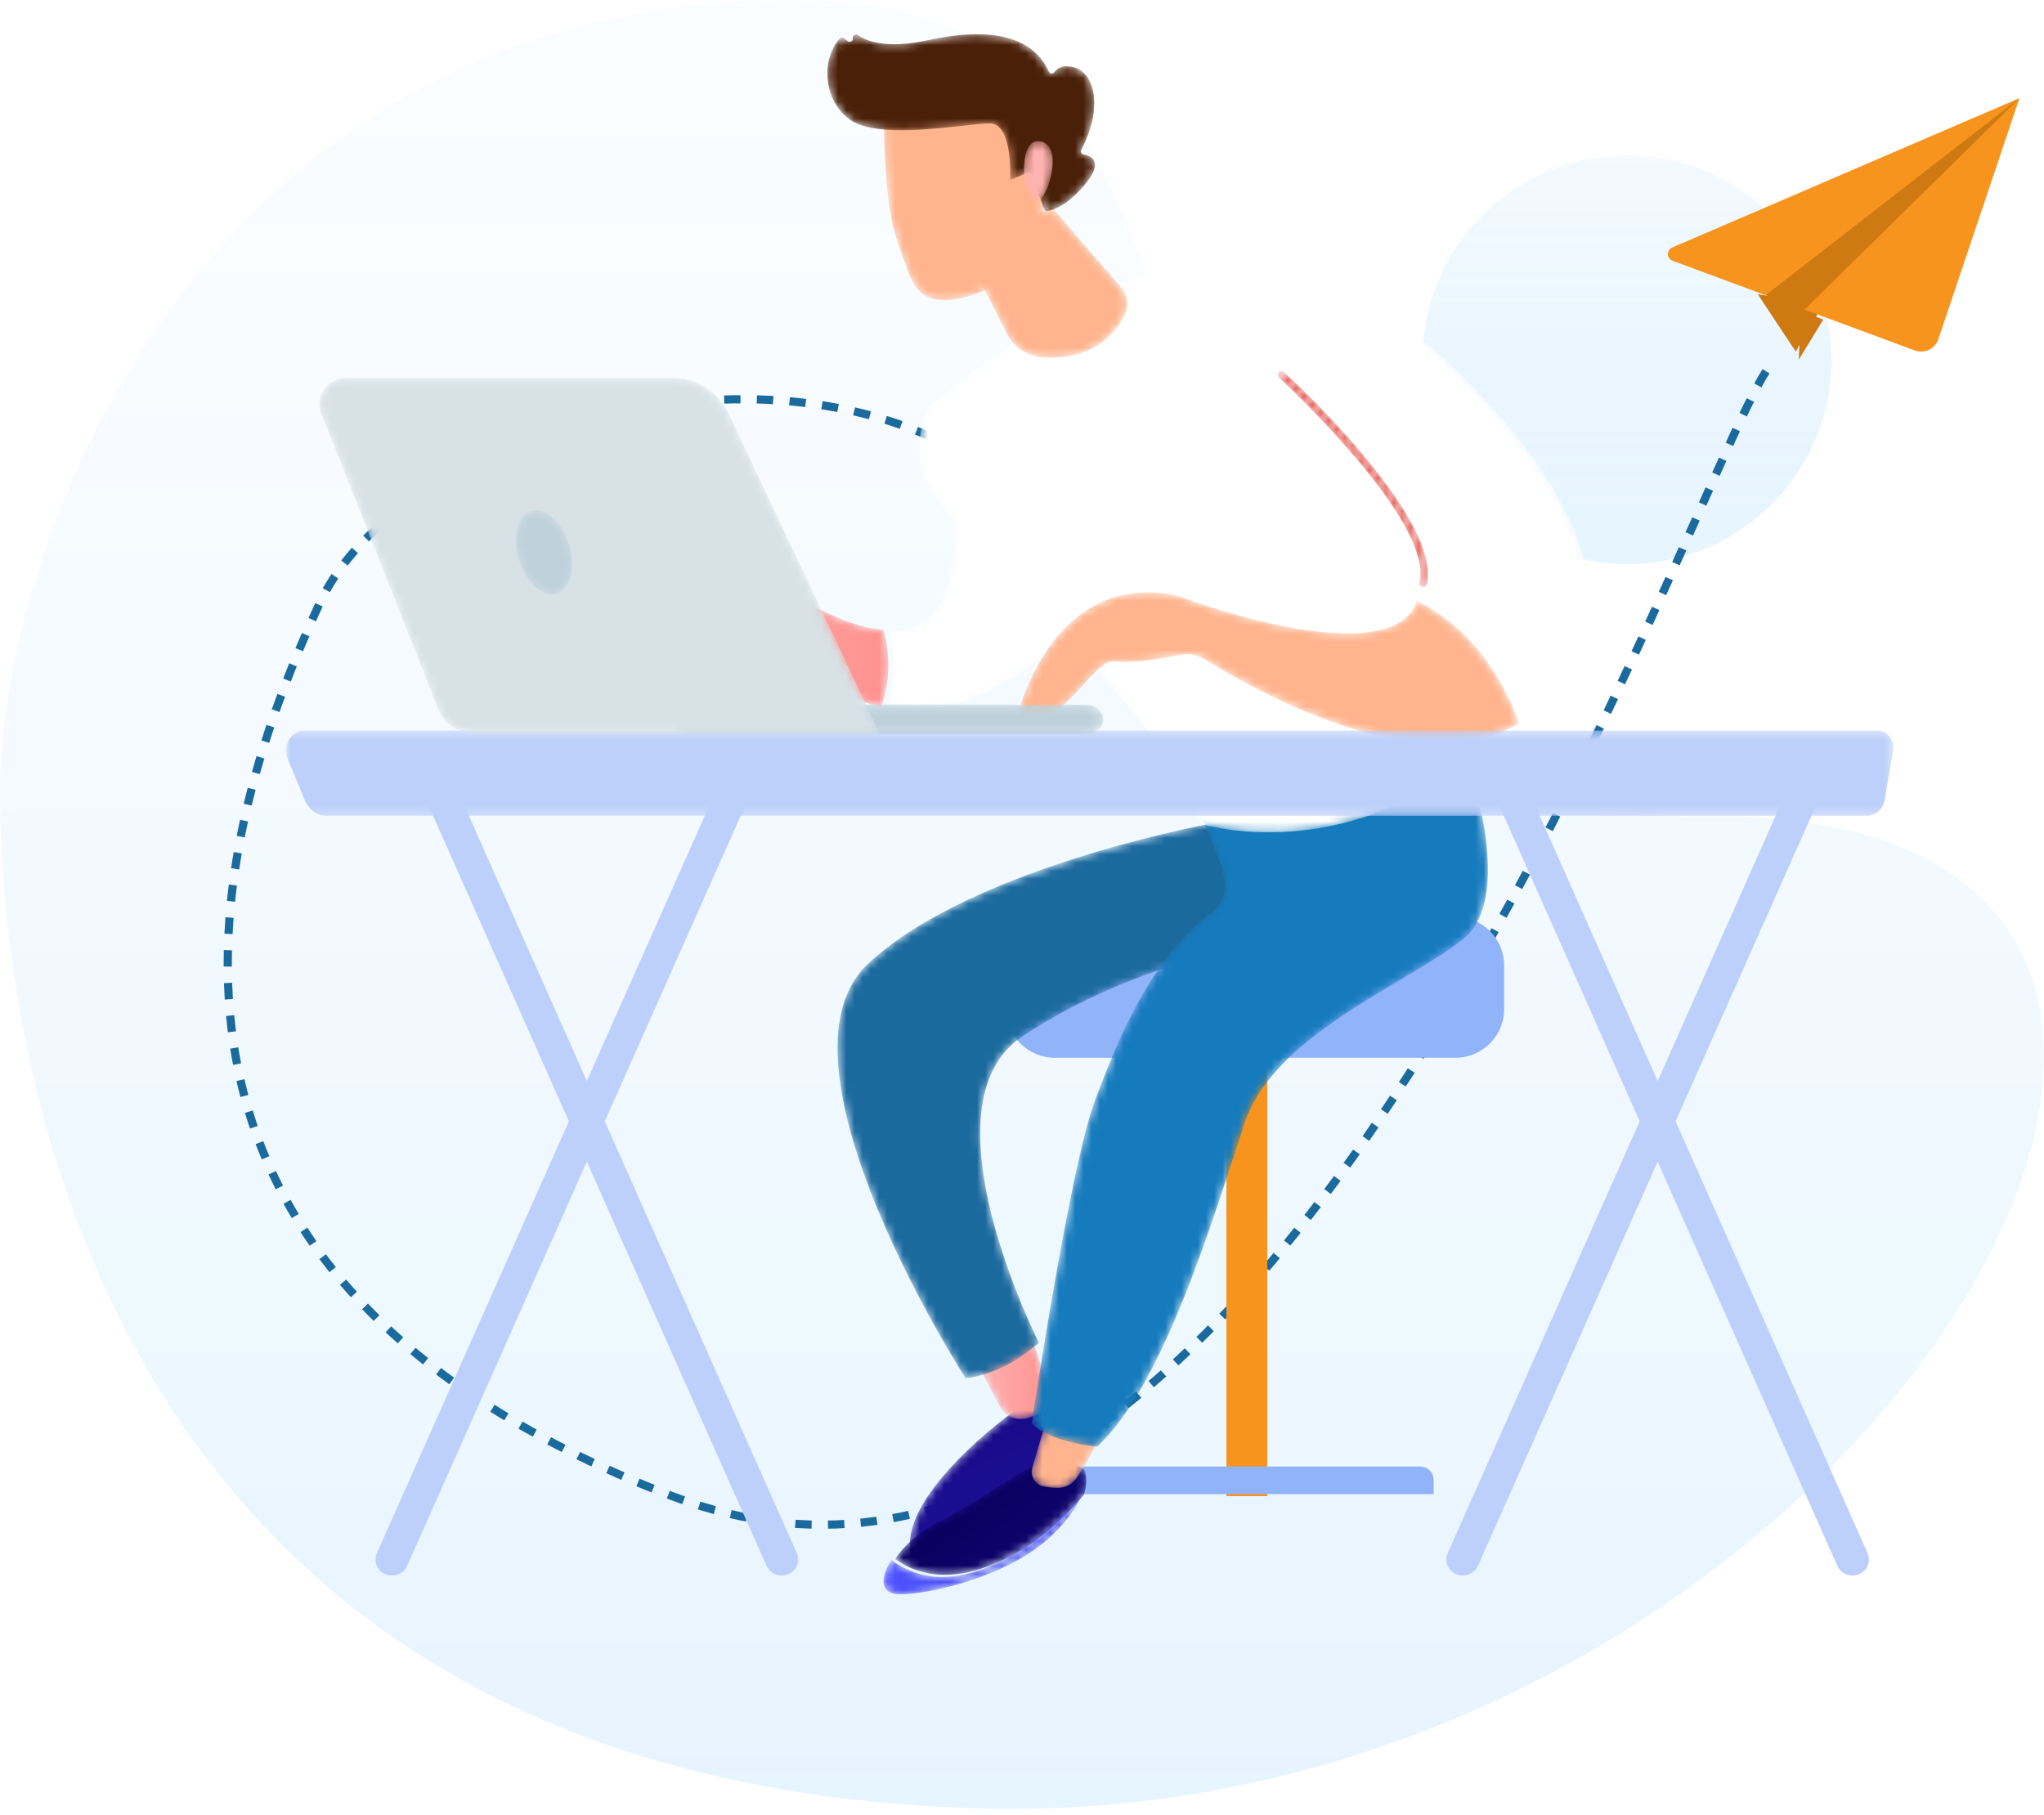 <?xml version="1.0" encoding="UTF-8"?>
<svg width="250px" height="222px" viewBox="0 0 250 222" version="1.1" xmlns="http://www.w3.org/2000/svg" xmlns:xlink="http://www.w3.org/1999/xlink">
    <title>858F9AF7-8B9E-431C-B9C0-D848C267083B@1x</title>
    <defs>
        <linearGradient x1="50%" y1="0%" x2="50%" y2="148.56%" id="linearGradient-1">
            <stop stop-color="#C9E8FF" stop-opacity="0.4" offset="0%"></stop>
            <stop stop-color="#0395FF" stop-opacity="0.8" offset="100%"></stop>
        </linearGradient>
        <linearGradient x1="50%" y1="0%" x2="50%" y2="149.916%" id="linearGradient-2">
            <stop stop-color="#C9E8FF" stop-opacity="0.7" offset="0%"></stop>
            <stop stop-color="#0395FF" stop-opacity="0.3" offset="100%"></stop>
        </linearGradient>
        <filter id="filter-3">
            <feColorMatrix in="SourceGraphic" type="matrix" values="0 0 0 0 0.969 0 0 0 0 0.58 0 0 0 0 0.114 0 0 0 1 0"></feColorMatrix>
        </filter>
        <path d="M13,2.627 C13,2.627 -2.016,13.408 0.592,20.652 L0.592,20.652 C0.592,20.652 17.021,13.591 19.005,8.028 L19.005,8.028 C20.99,2.467 18.669,0.01 18.669,0.01 L18.669,0.01 L13,2.627 Z" id="path-4"></path>
        <linearGradient x1="4.895%" y1="-39.963%" x2="47.418%" y2="48.132%" id="linearGradient-6">
            <stop stop-color="#08005D" offset="0%"></stop>
            <stop stop-color="#1A0E90" offset="100%"></stop>
        </linearGradient>
        <path d="M0.485,3.741 L3.344,9.101 C3.936,10.211 5.208,10.776 6.439,10.499 L6.439,10.499 C7.312,10.301 7.951,10.03 8.417,9.736 L8.417,9.736 C9.351,9.15 9.711,7.968 9.351,6.93 L9.351,6.93 L6.96,0.052 L0.485,3.741 Z" id="path-7"></path>
        <linearGradient x1="100%" y1="49.998%" x2="-0.001%" y2="49.998%" id="linearGradient-9">
            <stop stop-color="#FF918E" offset="0%"></stop>
            <stop stop-color="#FDB3B1" offset="100%"></stop>
        </linearGradient>
        <path d="M4.181,17.869 C-8.777,29.963 16.073,68.537 16.073,68.537 L16.073,68.537 C16.073,68.537 20.145,68.513 25.079,64.24 L25.079,64.24 C25.079,64.24 10.344,35.227 23.043,26.767 L23.043,26.767 C37.318,17.255 53.77,15.113 53.77,15.113 L53.77,15.113 L47.635,1.42 L47.343,0.487 C47.343,0.487 17.138,5.776 4.181,17.869" id="path-10"></path>
        <path d="M19.432,0.23 C17.91,0.506 8.886,6.768 5.698,8.231 L5.698,8.231 C3.575,9.205 1.588,11.014 0.473,12.697 L0.473,12.697 C2.499,14.146 5.752,15.383 10.403,14.055 L10.403,14.055 C16.725,12.25 21.428,7.407 23.547,4.866 L23.547,4.866 C24.233,2.87 23.591,1.726 23.591,1.726 L23.591,1.726 C23.591,1.726 21.321,0.2 19.778,0.201 L19.778,0.201 C19.658,0.201 19.542,0.21 19.432,0.23" id="path-12"></path>
        <linearGradient x1="32.193%" y1="35.708%" x2="164.975%" y2="141.833%" id="linearGradient-14">
            <stop stop-color="#08005D" offset="0%"></stop>
            <stop stop-color="#1A0E90" offset="100%"></stop>
        </linearGradient>
        <path d="M11.138,10.272 C6.396,11.723 3.079,10.371 1.014,8.788 L1.014,8.788 C-0.229,10.8 -0.407,12.646 1.476,12.954 L1.476,12.954 C1.654,12.983 1.881,12.999 2.153,13 L2.153,13 L2.234,13 C5.624,12.983 15.345,10.889 20.644,5.829 L20.644,5.829 C22.974,3.603 24.065,1.705 24.538,0.231 L24.538,0.231 C22.378,3.007 17.584,8.3 11.138,10.272" id="path-15"></path>
        <linearGradient x1="100%" y1="49.999%" x2="0%" y2="49.999%" id="linearGradient-17">
            <stop stop-color="#3F42E2" offset="0%"></stop>
            <stop stop-color="#4F52FF" offset="100%"></stop>
        </linearGradient>
        <path d="M0.255,7.524 C-0.023,8.471 0.511,9.48 1.465,9.752 L1.465,9.752 C2.1,9.933 2.799,9.986 3.408,9.984 L3.408,9.984 C4.367,9.982 5.253,9.486 5.758,8.676 L5.758,8.676 C6.824,6.972 8.645,3.933 8.681,3.047 L8.681,3.047 L2.335,0.463 L0.255,7.524 Z" id="path-18"></path>
        <path d="M21.17,9.351 L23.003,13.895 C24.009,16.391 24.387,18.96 22.216,20.582 L22.216,20.582 C14.632,26.248 10.675,36.386 7.989,43.409 L7.989,43.409 C4.887,51.519 0.185,83.127 0.185,83.127 L0.185,83.127 C2.356,85.406 8.158,85.96 8.158,85.96 L8.158,85.96 C16.414,78.461 22.585,57.289 26.22,46.394 L26.22,46.394 C29.857,35.5 46.133,29.342 52.956,23.872 L52.956,23.872 C59.778,18.402 52.956,0.416 52.956,0.416 L52.956,0.416 L21.17,9.351 Z" id="path-20"></path>
        <path d="M0.623,18.083 C1.337,20.642 1.584,23.873 0.367,27.474 L0.367,27.474 C3.222,28.096 6.45,28.04 9.983,26.767 L9.983,26.767 C23.946,21.738 24.835,12.148 24.835,12.148 L24.835,12.148 L8.041,0.116 C8.24,0.828 11.688,18.761 0.623,18.083" id="path-22"></path>
        <path d="M7.429,1.601 C3.262,4.526 0.176,13.833 0.176,13.833 L0.176,13.833 C0.176,13.833 2.395,15.595 4.159,13.833 L4.159,13.833 C5.923,12.071 10.442,7.484 10.442,7.484 L10.442,7.484 C10.442,7.484 9.499,11.709 9.669,12.422 L9.669,12.422 C9.839,13.135 12.099,12.51 11.797,10.545 L11.797,10.545 C11.645,9.548 12.487,8.601 13.355,7.91 L13.355,7.91 C14.209,7.229 15.446,7.375 16.144,8.217 L16.144,8.217 C18.085,10.557 22.55,15.117 28.792,16.471 L28.792,16.471 C30.022,12.85 29.772,9.601 29.051,7.028 L29.051,7.028 C26.009,6.843 21.888,5.279 16.316,1.601 L16.316,1.601 C16.316,1.601 14.218,0.301 11.585,0.301 L11.585,0.301 C10.269,0.301 8.818,0.626 7.429,1.601" id="path-24"></path>
        <linearGradient x1="100%" y1="50%" x2="0%" y2="50%" id="linearGradient-26">
            <stop stop-color="#FF918E" offset="0%"></stop>
            <stop stop-color="#FDB3B1" offset="100%"></stop>
        </linearGradient>
        <path d="M1.505,19.835 C1.505,19.835 -1.05,25.179 1.737,29.935 L1.737,29.935 C4.524,34.691 31.081,57.867 34.731,70.719 L34.731,70.719 C34.731,70.719 50.553,75.913 66.914,63.595 L66.914,63.595 C66.914,63.595 65.47,27.826 48.528,0.967 L48.528,0.967 C48.528,0.967 46.598,0.187 42.832,0.187 L42.832,0.187 C35.605,0.187 21.613,3.06 1.505,19.835" id="path-27"></path>
        <path d="M0.342,4.325 L6.222,15.932 C7.02,17.508 8.638,18.561 10.465,18.697 L10.465,18.697 C16.606,19.155 19.375,15.845 20.542,13.57 L20.542,13.57 C21.119,12.446 20.935,11.101 20.101,10.134 L20.101,10.134 L11.693,0.399 L0.342,4.325 Z" id="path-29"></path>
        <path d="M0.235,17.351 C0.235,17.351 19.921,34.687 17.978,42.463 L17.978,42.463 C21.808,44.331 27.263,48.481 30.685,57.533 L30.685,57.533 C33.077,56.031 35.14,53.787 36.693,50.581 L36.693,50.581 C47.526,28.226 5.016,0.426 5.016,0.426 L5.016,0.426 L0.235,17.351 Z" id="path-31"></path>
        <filter id="filter-33">
            <feColorMatrix in="SourceGraphic" type="matrix" values="0 0 0 0 0.847 0 0 0 0 0.847 0 0 0 0 0.847 0 0 0 1 0"></feColorMatrix>
        </filter>
        <path d="M0.432,0.566 C0.265,0.757 0.281,1.051 0.467,1.222 L0.467,1.222 C0.657,1.395 19.425,18.717 17.618,26.249 L17.618,26.249 C17.558,26.498 17.707,26.749 17.95,26.81 L17.95,26.81 C17.986,26.819 18.023,26.823 18.058,26.823 L18.058,26.823 C18.262,26.823 18.447,26.682 18.498,26.47 L18.498,26.47 C20.434,18.402 1.864,1.257 1.072,0.531 L1.072,0.531 C0.986,0.452 0.878,0.413 0.77,0.413 L0.77,0.413 C0.646,0.413 0.522,0.464 0.432,0.566" id="path-34"></path>
        <linearGradient x1="29.485%" y1="95.893%" x2="287.196%" y2="-485.396%" id="linearGradient-36">
            <stop stop-color="#E1463D" offset="0%"></stop>
            <stop stop-color="#E86059" offset="100%"></stop>
        </linearGradient>
        <path d="M0.461,15.534 C3.115,17.294 5.6,14.901 7.791,12.509 L7.791,12.509 C9.537,10.602 11.096,8.694 12.402,8.893 L12.402,8.893 C14.414,9.198 18.144,8.548 20.303,8.106 L20.303,8.106 C21.371,7.888 22.476,8.09 23.396,8.667 L23.396,8.667 C28.995,12.173 49.7,24.069 61.813,16.425 L61.813,16.425 C58.436,7.447 53.053,3.331 49.274,1.478 L49.274,1.478 C49.134,2.039 48.886,2.552 48.505,3.003 L48.505,3.003 C42.883,9.644 19.852,0.814 19.852,0.814 L19.852,0.814 C18.627,0.566 17.475,0.452 16.39,0.452 L16.39,0.452 C3.919,0.453 0.461,15.534 0.461,15.534" id="path-37"></path>
        <path d="M0.109,1.878 C0.109,1.878 -0.034,12.562 1.721,17.414 L1.721,17.414 C3.475,22.265 3.75,25.771 9.728,24.424 L9.728,24.424 C15.706,23.077 19.234,18.407 19.762,12.635 L19.762,12.635 C19.762,12.635 20.641,3.712 18.476,1.101 L18.476,1.101 C17.874,0.374 16.185,0.112 14.062,0.112 L14.062,0.112 C8.551,0.112 0.109,1.878 0.109,1.878" id="path-39"></path>
        <path d="M18.389,0.184 C16.608,0.193 14.636,0.445 12.523,0.907 L12.523,0.907 C7.464,2.011 5.005,1.058 3.923,0.29 L3.923,0.29 C3.646,0.095 3.269,0.33 3.308,0.667 L3.308,0.667 C3.349,1.022 2.937,1.247 2.661,1.02 L2.661,1.02 L2.257,0.689 C2.099,0.559 1.863,0.564 1.723,0.713 L1.723,0.713 C-0.486,3.063 -0.486,8.149 2.956,10.643 L2.956,10.643 C6.526,13.229 17.15,11.116 20.047,11.092 L20.047,11.092 C22.943,11.068 22.552,18.016 22.552,18.016 L22.552,18.016 L23.235,17.73 L24.689,17.119 C24.901,17.03 25.143,17.138 25.219,17.355 L25.219,17.355 L26.679,21.54 C26.743,21.723 26.925,21.831 27.116,21.803 L27.116,21.803 C27.827,21.697 29.597,21.152 31.825,18.411 L31.825,18.411 C34.002,15.731 32.446,15.06 31.52,14.892 L31.52,14.892 C31.257,14.844 31.131,14.547 31.256,14.312 L31.256,14.312 C33.888,9.346 32.961,5.043 30.486,4.273 L30.486,4.273 C29.064,3.83 28.336,4.301 27.97,4.808 L27.97,4.808 C27.784,5.064 27.405,5.034 27.276,4.745 L27.276,4.745 C25.86,1.583 22.764,0.207 18.604,0.184 L18.604,0.184 L18.389,0.184 Z" id="path-41"></path>
        <path d="M0.32,5.806 L1.763,7.921 C3.425,6.897 5.008,0.789 2.279,0.29 L2.279,0.29 C2.17,0.27 2.067,0.261 1.969,0.261 L1.969,0.261 C-0.39,0.261 0.32,5.806 0.32,5.806" id="path-43"></path>
        <linearGradient x1="1404.711%" y1="4479.11%" x2="1324.818%" y2="4217.563%" id="linearGradient-45">
            <stop stop-color="#FF918E" offset="0%"></stop>
            <stop stop-color="#FDB3B1" offset="100%"></stop>
        </linearGradient>
        <filter id="filter-46">
            <feColorMatrix in="SourceGraphic" type="matrix" values="0 0 0 0 0.549 0 0 0 0 0.808 0 0 0 0 1 0 0 0 1 0"></feColorMatrix>
        </filter>
        <polygon id="path-47" points="9.03811912e-05 0.358 196.574 0.358 196.574 10.784 9.03811912e-05 10.784"></polygon>
        <path d="M0.217,1.95 C0.215,2.944 1.184,3.75 2.381,3.751 L2.381,3.751 L50.783,3.795 C50.82,3.795 50.857,3.794 50.893,3.792 L50.893,3.792 C52.039,3.745 52.95,2.96 52.951,1.998 L52.951,1.998 C52.953,1.005 51.984,0.199 50.787,0.198 L50.787,0.198 L2.386,0.154 C2.373,0.154 2.36,0.154 2.348,0.154 L2.348,0.154 C1.172,0.154 0.218,0.968 0.217,1.95" id="path-49"></path>
        <path d="M3.276,0.236 C1.024,0.236 -0.52,2.503 0.308,4.596 L0.308,4.596 L14.635,40.803 C15.333,42.568 17.04,43.727 18.94,43.727 L18.94,43.727 L68.605,43.727 L50.129,4.599 C48.872,1.935 46.188,0.236 43.24,0.236 L43.24,0.236 L3.276,0.236 Z" id="path-51"></path>
        <path d="M1.948,0.511 C0.269,1.064 -0.38,3.771 0.498,6.559 L0.498,6.559 C1.376,9.347 3.45,11.16 5.129,10.608 L5.129,10.608 C6.808,10.056 7.458,7.348 6.579,4.559 L6.579,4.559 C5.807,2.109 4.111,0.412 2.572,0.412 L2.572,0.412 C2.36,0.412 2.151,0.444 1.948,0.511" id="path-53"></path>
    </defs>
    <g id="Comfortable-Themes" stroke="none" stroke-width="1" fill="none" fill-rule="evenodd">
        <g id="Outsourcing-IT-Profesional---alt" transform="translate(-558, -4357)">
            <g id="Group-143" transform="translate(558, 4357)">
                <g id="Group-142">
                    <path d="M119.752,221.193 C227.911,224.307 299.293,98.787 208.657,99.832 C118.021,100.876 168.069,-4.40536496e-13 96.823,-4.40536496e-13 C25.577,-4.40536496e-13 0,65.336 0,96.846 C0,128.356 11.592,218.08 119.752,221.193 Z" id="Oval-Copy-18" fill="url(#linearGradient-1)" opacity="0.2"></path>
                    <circle id="Oval-Copy-19" fill="url(#linearGradient-2)" opacity="0.3" cx="199" cy="44" r="25"></circle>
                </g>
                <g id="Group-141" transform="translate(27.855, 4)">
                    <path d="M188.145,41.413 C177.566,58 127.641,207 54.362,179 C-18.917,151 -0.972,96.292 11.227,69.819 C23.426,43.347 95.145,27.174 110.145,77.893" id="Path-2" stroke="#1B6A9E" stroke-dasharray="2"></path>
                    <g id="Group-79" transform="translate(7.145, 0)">
                        <polygon id="Fill-1" fill="#F7941D" points="115 179 120 179 120 123 115 123"></polygon>
                        <g filter="url(#filter-3)" id="Group-6">
                            <g transform="translate(88, 108)">
                                <path d="M52.348,70.756 L6.758,70.756 L6.758,68.9 C6.758,68.058 7.443,67.376 8.287,67.376 L50.701,67.376 C51.611,67.376 52.348,68.112 52.348,69.019 L52.348,70.756 Z" id="Fill-2" fill="#91B3FA"></path>
                                <path d="M60.97,11.443 C60.97,14.708 58.293,17.379 55.021,17.379 L6.001,17.379 C2.729,17.379 0.052,14.708 0.052,11.443 L0.052,6.077 C0.052,2.813 2.729,0.142 6.001,0.142 L55.021,0.142 C58.293,0.142 60.97,2.813 60.97,6.077 L60.97,11.443 Z" id="Fill-4" fill="#91B3FA"></path>
                            </g>
                        </g>
                        <g id="Group-9" transform="translate(76, 166)">
                            <mask id="mask-5" fill="white">
                                <use xlink:href="#path-4"></use>
                            </mask>
                            <g id="Clip-8"></g>
                            <path d="M13,2.627 C13,2.627 -2.016,13.408 0.592,20.652 L0.592,20.652 C0.592,20.652 17.021,13.591 19.005,8.028 L19.005,8.028 C20.99,2.467 18.669,0.01 18.669,0.01 L18.669,0.01 L13,2.627 Z" id="Fill-7" fill="url(#linearGradient-6)" mask="url(#mask-5)"></path>
                        </g>
                        <g id="Group-12" transform="translate(84, 159)">
                            <mask id="mask-8" fill="white">
                                <use xlink:href="#path-7"></use>
                            </mask>
                            <g id="Clip-11"></g>
                            <path d="M0.485,3.741 L3.344,9.101 C3.936,10.211 5.208,10.776 6.439,10.499 L6.439,10.499 C7.312,10.301 7.951,10.03 8.417,9.736 L8.417,9.736 C9.351,9.15 9.711,7.968 9.351,6.93 L9.351,6.93 L6.96,0.052 L0.485,3.741 Z" id="Fill-10" fill="url(#linearGradient-9)" mask="url(#mask-8)"></path>
                        </g>
                        <g id="Group-15" transform="translate(67, 96)">
                            <mask id="mask-11" fill="white">
                                <use xlink:href="#path-10"></use>
                            </mask>
                            <g id="Clip-14"></g>
                            <path d="M4.181,17.869 C-8.777,29.963 16.073,68.537 16.073,68.537 L16.073,68.537 C16.073,68.537 20.145,68.513 25.079,64.24 L25.079,64.24 C25.079,64.24 10.344,35.227 23.043,26.767 L23.043,26.767 C37.318,17.255 53.77,15.113 53.77,15.113 L53.77,15.113 L47.635,1.42 L47.343,0.487 C47.343,0.487 17.138,5.776 4.181,17.869" id="Fill-13" fill="#1B6A9E" mask="url(#mask-11)"></path>
                        </g>
                        <g id="Group-18" transform="translate(74, 174)">
                            <mask id="mask-13" fill="white">
                                <use xlink:href="#path-12"></use>
                            </mask>
                            <g id="Clip-17"></g>
                            <path d="M19.432,0.23 C17.91,0.506 8.886,6.768 5.698,8.231 L5.698,8.231 C3.575,9.205 1.588,11.014 0.473,12.697 L0.473,12.697 C2.499,14.146 5.752,15.383 10.403,14.055 L10.403,14.055 C16.725,12.25 21.428,7.407 23.547,4.866 L23.547,4.866 C24.233,2.87 23.591,1.726 23.591,1.726 L23.591,1.726 C23.591,1.726 21.321,0.2 19.778,0.201 L19.778,0.201 C19.658,0.201 19.542,0.21 19.432,0.23" id="Fill-16" fill="url(#linearGradient-14)" mask="url(#mask-13)"></path>
                        </g>
                        <g id="Group-21" transform="translate(73, 178)">
                            <mask id="mask-16" fill="white">
                                <use xlink:href="#path-15"></use>
                            </mask>
                            <g id="Clip-20"></g>
                            <path d="M11.138,10.272 C6.396,11.723 3.079,10.371 1.014,8.788 L1.014,8.788 C-0.229,10.8 -0.407,12.646 1.476,12.954 L1.476,12.954 C1.654,12.983 1.881,12.999 2.153,13 L2.153,13 L2.234,13 C5.624,12.983 15.345,10.889 20.644,5.829 L20.644,5.829 C22.974,3.603 24.065,1.705 24.538,0.231 L24.538,0.231 C22.378,3.007 17.584,8.3 11.138,10.272" id="Fill-19" fill="url(#linearGradient-17)" mask="url(#mask-16)"></path>
                        </g>
                        <g id="Group-24" transform="translate(91, 168)">
                            <mask id="mask-19" fill="white">
                                <use xlink:href="#path-18"></use>
                            </mask>
                            <g id="Clip-23"></g>
                            <path d="M0.255,7.524 C-0.023,8.471 0.511,9.48 1.465,9.752 L1.465,9.752 C2.1,9.933 2.799,9.986 3.408,9.984 L3.408,9.984 C4.367,9.982 5.253,9.486 5.758,8.676 L5.758,8.676 C6.824,6.972 8.645,3.933 8.681,3.047 L8.681,3.047 L2.335,0.463 L0.255,7.524 Z" id="Fill-22" fill="#FFB48D" mask="url(#mask-19)"></path>
                        </g>
                        <g id="Group-27" transform="translate(91, 87)">
                            <mask id="mask-21" fill="white">
                                <use xlink:href="#path-20"></use>
                            </mask>
                            <g id="Clip-26"></g>
                            <path d="M21.17,9.351 L23.003,13.895 C24.009,16.391 24.387,18.96 22.216,20.582 L22.216,20.582 C14.632,26.248 10.675,36.386 7.989,43.409 L7.989,43.409 C4.887,51.519 0.185,83.127 0.185,83.127 L0.185,83.127 C2.356,85.406 8.158,85.96 8.158,85.96 L8.158,85.96 C16.414,78.461 22.585,57.289 26.22,46.394 L26.22,46.394 C29.857,35.5 46.133,29.342 52.956,23.872 L52.956,23.872 C59.778,18.402 52.956,0.416 52.956,0.416 L52.956,0.416 L21.17,9.351 Z" id="Fill-25" fill="#167BBD" mask="url(#mask-21)"></path>
                        </g>
                        <g id="Group-30" transform="translate(73, 55)">
                            <mask id="mask-23" fill="white">
                                <use xlink:href="#path-22"></use>
                            </mask>
                            <g id="Clip-29"></g>
                            <path d="M0.623,18.083 C1.337,20.642 1.584,23.873 0.367,27.474 L0.367,27.474 C3.222,28.096 6.45,28.04 9.983,26.767 L9.983,26.767 C23.946,21.738 24.835,12.148 24.835,12.148 L24.835,12.148 L8.041,0.116 C8.24,0.828 11.688,18.761 0.623,18.083" id="Fill-28" fill="#FFFFFF" mask="url(#mask-23)"></path>
                        </g>
                        <g id="Group-33" transform="translate(44, 66)">
                            <mask id="mask-25" fill="white">
                                <use xlink:href="#path-24"></use>
                            </mask>
                            <g id="Clip-32"></g>
                            <path d="M7.429,1.601 C3.262,4.526 0.176,13.833 0.176,13.833 L0.176,13.833 C0.176,13.833 2.395,15.595 4.159,13.833 L4.159,13.833 C5.923,12.071 10.442,7.484 10.442,7.484 L10.442,7.484 C10.442,7.484 9.499,11.709 9.669,12.422 L9.669,12.422 C9.839,13.135 12.099,12.51 11.797,10.545 L11.797,10.545 C11.645,9.548 12.487,8.601 13.355,7.91 L13.355,7.91 C14.209,7.229 15.446,7.375 16.144,8.217 L16.144,8.217 C18.085,10.557 22.55,15.117 28.792,16.471 L28.792,16.471 C30.022,12.85 29.772,9.601 29.051,7.028 L29.051,7.028 C26.009,6.843 21.888,5.279 16.316,1.601 L16.316,1.601 C16.316,1.601 14.218,0.301 11.585,0.301 L11.585,0.301 C10.269,0.301 8.818,0.626 7.429,1.601" id="Fill-31" fill="url(#linearGradient-26)" mask="url(#mask-25)"></path>
                        </g>
                        <g id="Group-36" transform="translate(77, 26)">
                            <mask id="mask-28" fill="white">
                                <use xlink:href="#path-27"></use>
                            </mask>
                            <g id="Clip-35"></g>
                            <path d="M1.505,19.835 C1.505,19.835 -1.05,25.179 1.737,29.935 L1.737,29.935 C4.524,34.691 31.081,57.867 34.731,70.719 L34.731,70.719 C34.731,70.719 50.553,75.913 66.914,63.595 L66.914,63.595 C66.914,63.595 65.47,27.826 48.528,0.967 L48.528,0.967 C48.528,0.967 46.598,0.187 42.832,0.187 L42.832,0.187 C35.605,0.187 21.613,3.06 1.505,19.835" id="Fill-34" fill="#FFFFFF" mask="url(#mask-28)"></path>
                        </g>
                        <g id="Group-39" transform="translate(82, 21)">
                            <mask id="mask-30" fill="white">
                                <use xlink:href="#path-29"></use>
                            </mask>
                            <g id="Clip-38"></g>
                            <path d="M0.342,4.325 L6.222,15.932 C7.02,17.508 8.638,18.561 10.465,18.697 L10.465,18.697 C16.606,19.155 19.375,15.845 20.542,13.57 L20.542,13.57 C21.119,12.446 20.935,11.101 20.101,10.134 L20.101,10.134 L11.693,0.399 L0.342,4.325 Z" id="Fill-37" fill="#FFB48D" mask="url(#mask-30)"></path>
                        </g>
                        <g id="Group-42" transform="translate(121, 27)">
                            <mask id="mask-32" fill="white">
                                <use xlink:href="#path-31"></use>
                            </mask>
                            <g id="Clip-41"></g>
                            <path d="M0.235,17.351 C0.235,17.351 19.921,34.687 17.978,42.463 L17.978,42.463 C21.808,44.331 27.263,48.481 30.685,57.533 L30.685,57.533 C33.077,56.031 35.14,53.787 36.693,50.581 L36.693,50.581 C47.526,28.226 5.016,0.426 5.016,0.426 L5.016,0.426 L0.235,17.351 Z" id="Fill-40" fill="#FFFFFF" mask="url(#mask-32)"></path>
                        </g>
                        <g filter="url(#filter-33)" id="Group-45">
                            <g transform="translate(121, 41)">
                                <mask id="mask-35" fill="white">
                                    <use xlink:href="#path-34"></use>
                                </mask>
                                <g id="Clip-44"></g>
                                <path d="M0.432,0.566 C0.265,0.757 0.281,1.051 0.467,1.222 L0.467,1.222 C0.657,1.395 19.425,18.717 17.618,26.249 L17.618,26.249 C17.558,26.498 17.707,26.749 17.95,26.81 L17.95,26.81 C17.986,26.819 18.023,26.823 18.058,26.823 L18.058,26.823 C18.262,26.823 18.447,26.682 18.498,26.47 L18.498,26.47 C20.434,18.402 1.864,1.257 1.072,0.531 L1.072,0.531 C0.986,0.452 0.878,0.413 0.77,0.413 L0.77,0.413 C0.646,0.413 0.522,0.464 0.432,0.566" id="Fill-43" fill="url(#linearGradient-36)" mask="url(#mask-35)"></path>
                            </g>
                        </g>
                        <g id="Group-48" transform="translate(89, 68)">
                            <mask id="mask-38" fill="white">
                                <use xlink:href="#path-37"></use>
                            </mask>
                            <g id="Clip-47"></g>
                            <path d="M0.461,15.534 C3.115,17.294 5.6,14.901 7.791,12.509 L7.791,12.509 C9.537,10.602 11.096,8.694 12.402,8.893 L12.402,8.893 C14.414,9.198 18.144,8.548 20.303,8.106 L20.303,8.106 C21.371,7.888 22.476,8.09 23.396,8.667 L23.396,8.667 C28.995,12.173 49.7,24.069 61.813,16.425 L61.813,16.425 C58.436,7.447 53.053,3.331 49.274,1.478 L49.274,1.478 C49.134,2.039 48.886,2.552 48.505,3.003 L48.505,3.003 C42.883,9.644 19.852,0.814 19.852,0.814 L19.852,0.814 C18.627,0.566 17.475,0.452 16.39,0.452 L16.39,0.452 C3.919,0.453 0.461,15.534 0.461,15.534" id="Fill-46" fill="#FFB48D" mask="url(#mask-38)"></path>
                        </g>
                        <g id="Group-51" transform="translate(73, 8)">
                            <mask id="mask-40" fill="white">
                                <use xlink:href="#path-39"></use>
                            </mask>
                            <g id="Clip-50"></g>
                            <path d="M0.109,1.878 C0.109,1.878 -0.034,12.562 1.721,17.414 L1.721,17.414 C3.475,22.265 3.75,25.771 9.728,24.424 L9.728,24.424 C15.706,23.077 19.234,18.407 19.762,12.635 L19.762,12.635 C19.762,12.635 20.641,3.712 18.476,1.101 L18.476,1.101 C17.874,0.374 16.185,0.112 14.062,0.112 L14.062,0.112 C8.551,0.112 0.109,1.878 0.109,1.878" id="Fill-49" fill="#FFB48D" mask="url(#mask-40)"></path>
                        </g>
                        <g id="Group-54" transform="translate(66, 0)">
                            <mask id="mask-42" fill="white">
                                <use xlink:href="#path-41"></use>
                            </mask>
                            <g id="Clip-53"></g>
                            <path d="M18.389,0.184 C16.608,0.193 14.636,0.445 12.523,0.907 L12.523,0.907 C7.464,2.011 5.005,1.058 3.923,0.29 L3.923,0.29 C3.646,0.095 3.269,0.33 3.308,0.667 L3.308,0.667 C3.349,1.022 2.937,1.247 2.661,1.02 L2.661,1.02 L2.257,0.689 C2.099,0.559 1.863,0.564 1.723,0.713 L1.723,0.713 C-0.486,3.063 -0.486,8.149 2.956,10.643 L2.956,10.643 C6.526,13.229 17.15,11.116 20.047,11.092 L20.047,11.092 C22.943,11.068 22.552,18.016 22.552,18.016 L22.552,18.016 L23.235,17.73 L24.689,17.119 C24.901,17.03 25.143,17.138 25.219,17.355 L25.219,17.355 L26.679,21.54 C26.743,21.723 26.925,21.831 27.116,21.803 L27.116,21.803 C27.827,21.697 29.597,21.152 31.825,18.411 L31.825,18.411 C34.002,15.731 32.446,15.06 31.52,14.892 L31.52,14.892 C31.257,14.844 31.131,14.547 31.256,14.312 L31.256,14.312 C33.888,9.346 32.961,5.043 30.486,4.273 L30.486,4.273 C29.064,3.83 28.336,4.301 27.97,4.808 L27.97,4.808 C27.784,5.064 27.405,5.034 27.276,4.745 L27.276,4.745 C25.86,1.583 22.764,0.207 18.604,0.184 L18.604,0.184 L18.389,0.184 Z" id="Fill-52" fill="#4A2009" mask="url(#mask-42)"></path>
                        </g>
                        <g id="Group-57" transform="translate(90, 13)">
                            <mask id="mask-44" fill="white">
                                <use xlink:href="#path-43"></use>
                            </mask>
                            <g id="Clip-56"></g>
                            <path d="M0.32,5.806 L1.763,7.921 C3.425,6.897 5.008,0.789 2.279,0.29 L2.279,0.29 C2.17,0.27 2.067,0.261 1.969,0.261 L1.969,0.261 C-0.39,0.261 0.32,5.806 0.32,5.806" id="Fill-55" fill="url(#linearGradient-45)" mask="url(#mask-44)"></path>
                        </g>
                        <g filter="url(#filter-46)" id="Group-69">
                            <g transform="translate(0, 85)">
                                <path d="M12.945,103.707 C12.679,103.707 12.409,103.655 12.149,103.547 C11.126,103.121 10.653,101.973 11.093,100.983 L53.403,5.829 C53.843,4.84 55.029,4.383 56.054,4.808 C57.077,5.234 57.55,6.382 57.109,7.372 L14.8,102.525 C14.471,103.264 13.727,103.707 12.945,103.707" id="Fill-58" fill="#BDD0FB"></path>
                                <path d="M60.61,103.707 C59.827,103.707 59.083,103.264 58.755,102.525 L16.445,7.372 C16.005,6.382 16.478,5.234 17.501,4.808 C18.524,4.382 19.711,4.839 20.152,5.829 L62.462,100.983 C62.902,101.973 62.429,103.121 61.406,103.547 C61.146,103.655 60.875,103.707 60.61,103.707" id="Fill-60" fill="#BDD0FB"></path>
                                <path d="M143.913,103.707 C143.647,103.707 143.377,103.655 143.117,103.547 C142.093,103.121 141.621,101.973 142.061,100.983 L184.371,5.829 C184.811,4.84 185.996,4.383 187.022,4.808 C188.045,5.234 188.517,6.382 188.077,7.372 L145.767,102.525 C145.439,103.264 144.695,103.707 143.913,103.707" id="Fill-62" fill="#BDD0FB"></path>
                                <path d="M191.577,103.707 C190.795,103.707 190.051,103.264 189.723,102.525 L147.413,7.372 C146.973,6.382 147.445,5.234 148.468,4.808 C149.492,4.382 150.678,4.839 151.119,5.829 L193.429,100.983 C193.869,101.973 193.397,103.121 192.373,103.547 C192.113,103.655 191.843,103.707 191.577,103.707" id="Fill-64" fill="#BDD0FB"></path>
                                <g id="Group-68">
                                    <mask id="mask-48" fill="white">
                                        <use xlink:href="#path-47"></use>
                                    </mask>
                                    <g id="Clip-67"></g>
                                    <path d="M196.539,2.892 C196.648,2.268 196.501,1.622 196.139,1.132 C195.777,0.642 195.239,0.358 194.67,0.358 L2.191,0.358 C1.444,0.358 0.748,0.784 0.345,1.488 C-0.058,2.192 -0.111,3.078 0.202,3.836 L2.288,8.887 C2.765,10.043 3.8,10.784 4.939,10.784 L193.35,10.784 C194.409,10.784 195.32,9.944 195.521,8.78 L196.539,2.892 Z" id="Fill-66" fill="#BDD0FB" mask="url(#mask-48)"></path>
                                </g>
                            </g>
                        </g>
                        <g id="Group-72" transform="translate(47, 82)">
                            <mask id="mask-50" fill="white">
                                <use xlink:href="#path-49"></use>
                            </mask>
                            <g id="Clip-71"></g>
                            <path d="M0.217,1.95 C0.215,2.944 1.184,3.75 2.381,3.751 L2.381,3.751 L50.783,3.795 C50.82,3.795 50.857,3.794 50.893,3.792 L50.893,3.792 C52.039,3.745 52.95,2.96 52.951,1.998 L52.951,1.998 C52.953,1.005 51.984,0.199 50.787,0.198 L50.787,0.198 L2.386,0.154 C2.373,0.154 2.36,0.154 2.348,0.154 L2.348,0.154 C1.172,0.154 0.218,0.968 0.217,1.95" id="Fill-70" fill="#BED1DB" mask="url(#mask-50)"></path>
                        </g>
                        <g id="Group-75" transform="translate(4, 42)">
                            <mask id="mask-52" fill="white">
                                <use xlink:href="#path-51"></use>
                            </mask>
                            <g id="Clip-74"></g>
                            <path d="M3.276,0.236 C1.024,0.236 -0.52,2.503 0.308,4.596 L0.308,4.596 L14.635,40.803 C15.333,42.568 17.04,43.727 18.94,43.727 L18.94,43.727 L68.605,43.727 L50.129,4.599 C48.872,1.935 46.188,0.236 43.24,0.236 L43.24,0.236 L3.276,0.236 Z" id="Fill-73" fill="#D7E1E6" mask="url(#mask-52)"></path>
                        </g>
                        <g id="Group-78" transform="translate(28, 58)">
                            <mask id="mask-54" fill="white">
                                <use xlink:href="#path-53"></use>
                            </mask>
                            <g id="Clip-77"></g>
                            <path d="M1.948,0.511 C0.269,1.064 -0.38,3.771 0.498,6.559 L0.498,6.559 C1.376,9.347 3.45,11.16 5.129,10.608 L5.129,10.608 C6.808,10.056 7.458,7.348 6.579,4.559 L6.579,4.559 C5.807,2.109 4.111,0.412 2.572,0.412 L2.572,0.412 C2.36,0.412 2.151,0.444 1.948,0.511" id="Fill-76" fill="#BED1DB" mask="url(#mask-54)"></path>
                        </g>
                    </g>
                    <g id="Group-176" transform="translate(176.145, 8)">
                        <polygon id="Fill-168" fill="#CE7912" points="11 24 15.634 31 19 25.214"></polygon>
                        <path d="M43,0 L33.071,29.501 C32.881,30.066 32.467,30.53 31.923,30.786 C31.379,31.043 30.754,31.07 30.189,30.861 L0.577,19.899 C0.238,19.774 0.009,19.458 0,19.1 C-0.009,18.742 0.202,18.415 0.534,18.272 L43,0 Z" id="Fill-170" fill="#F7941D"></path>
                        <polygon id="Fill-172" fill="#CE7912" points="12 24.074 43 0 16.705 25.867 17.827 28"></polygon>
                        <polygon id="Fill-174" fill="#CE7912" points="19 27.094 16 32 16.328 26"></polygon>
                    </g>
                </g>
            </g>
        </g>
    </g>
</svg>